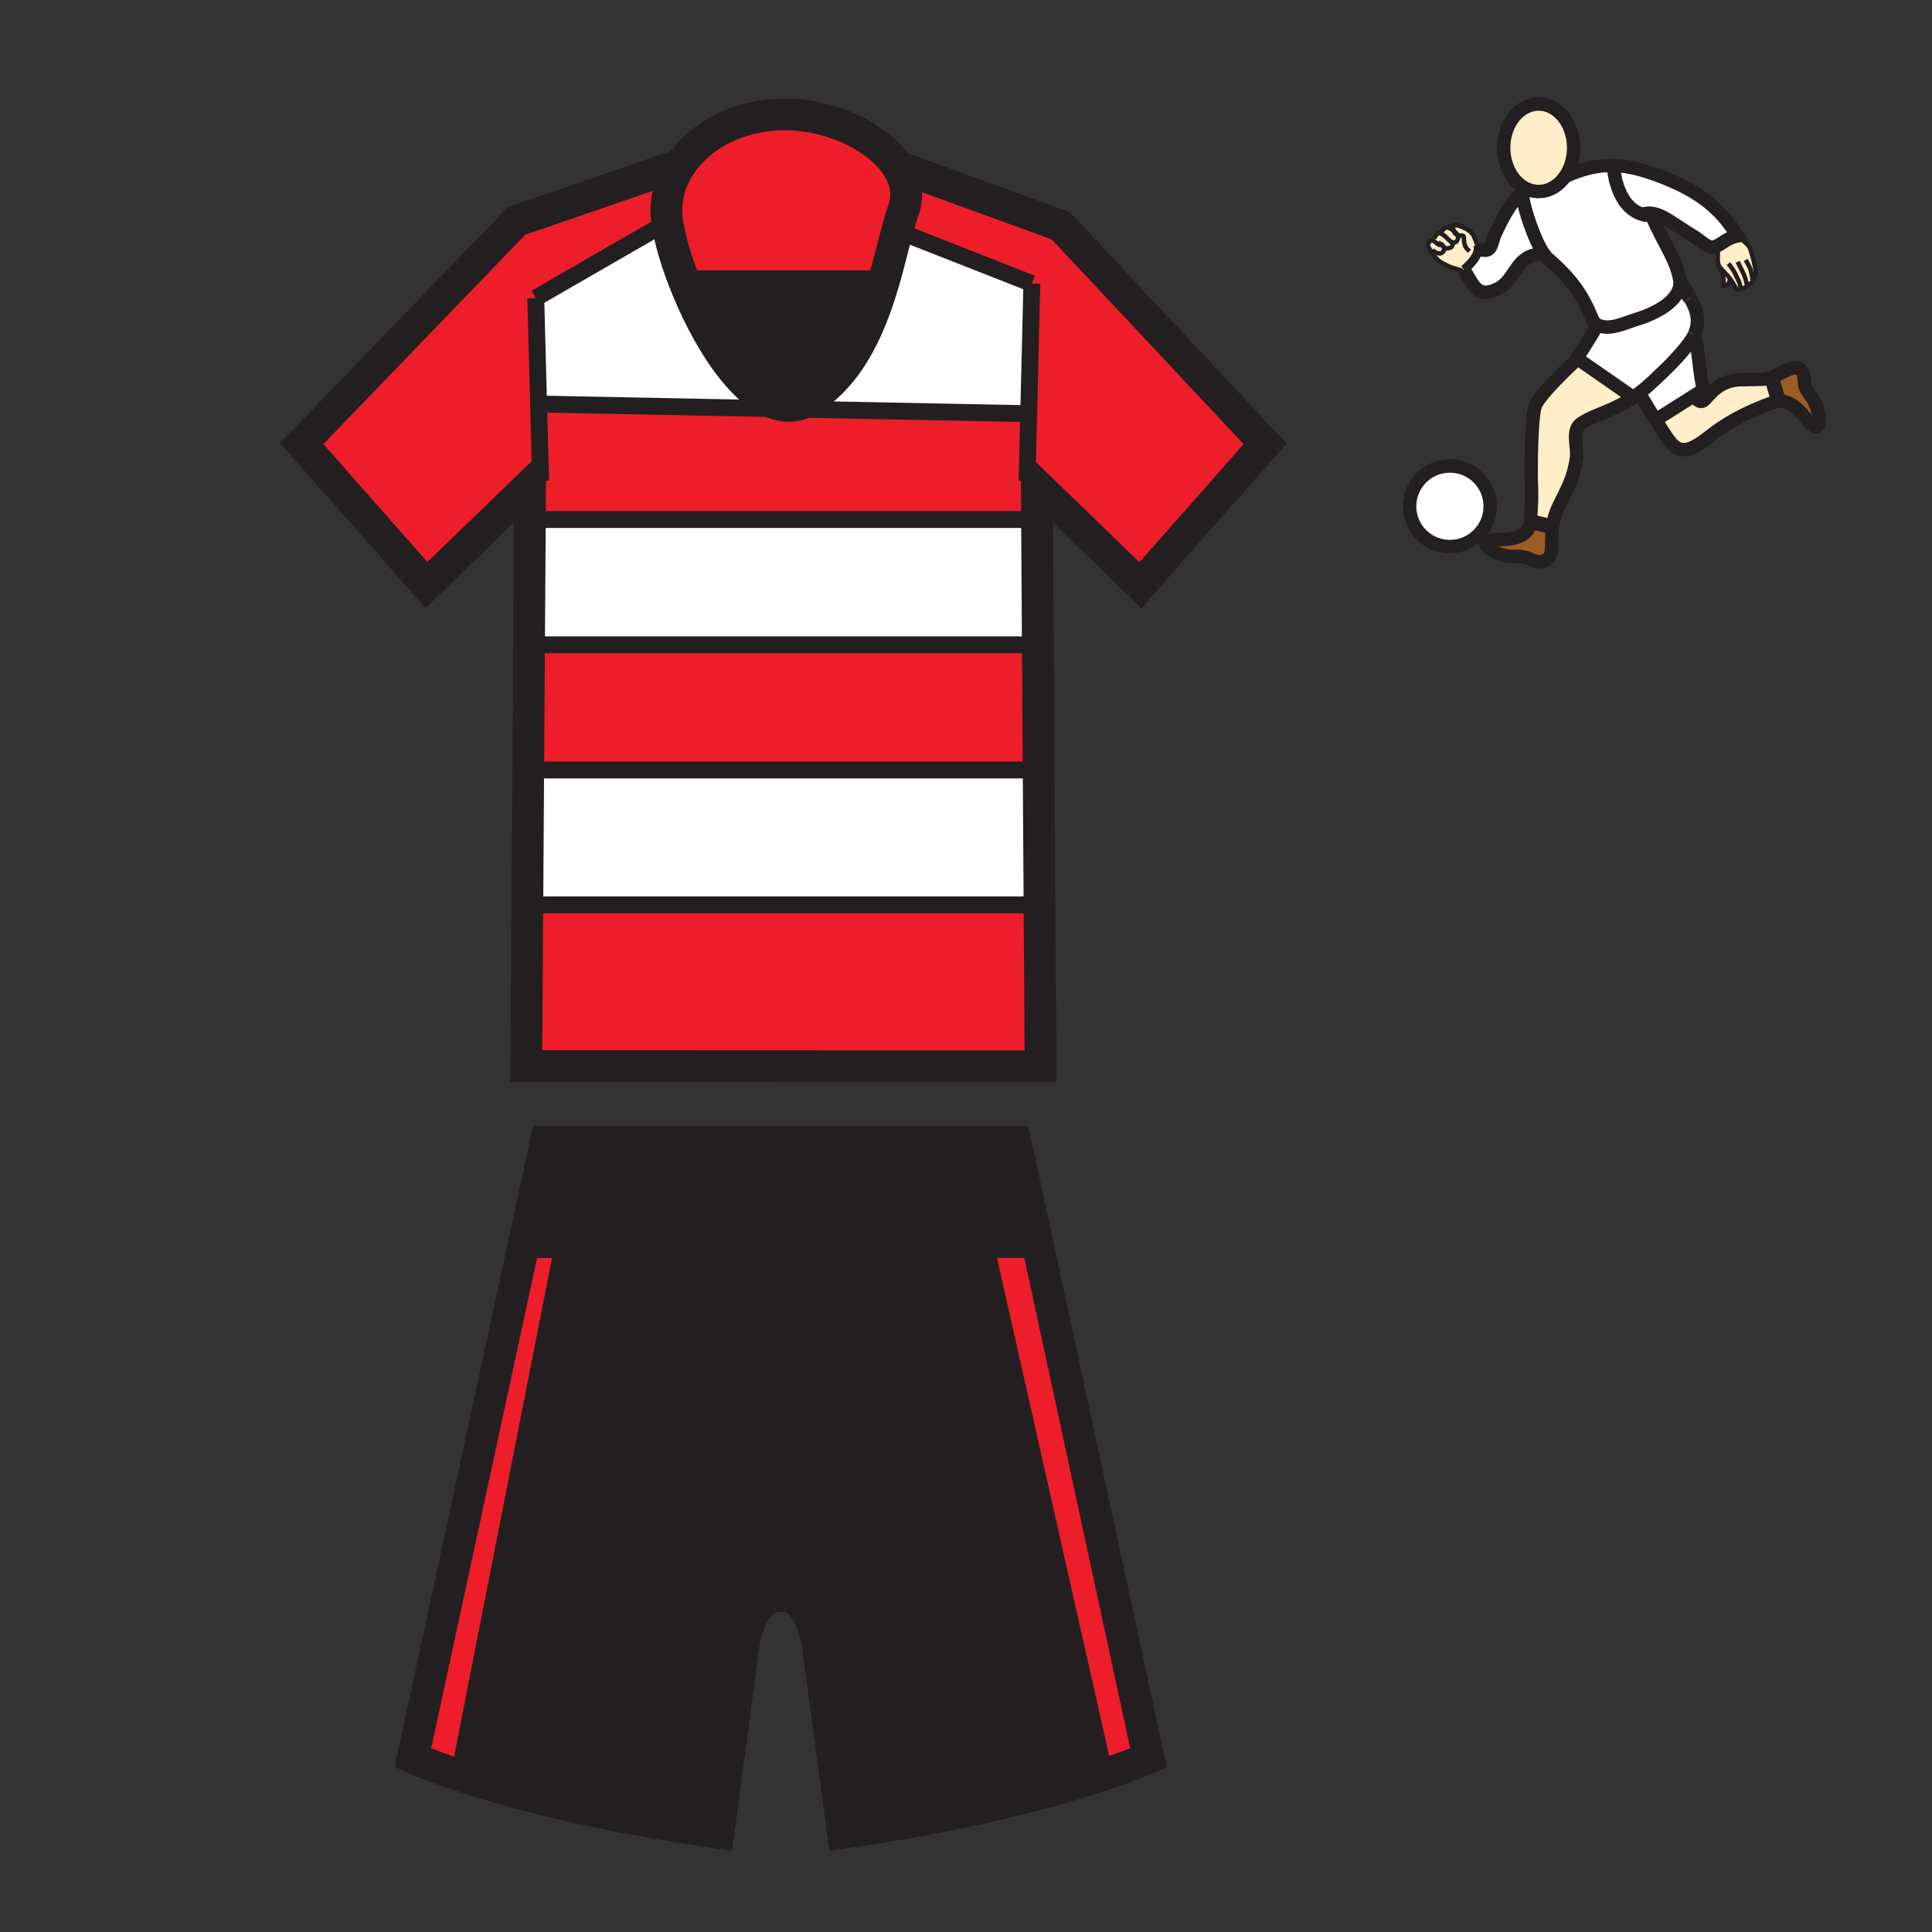 <?xml version="1.0" encoding="iso-8859-1"?>
<!-- Generator: Adobe Illustrator 12.0.1, SVG Export Plug-In . SVG Version: 6.00 Build 51448)  -->
<!DOCTYPE svg PUBLIC "-//W3C//DTD SVG 1.1//EN" "http://www.w3.org/Graphics/SVG/1.1/DTD/svg11.dtd">
<svg  version="1.1" id="Layer_1" xmlns="http://www.w3.org/2000/svg" xmlns:xlink="http://www.w3.org/1999/xlink" width="850.394" height="850.394"
	 viewBox="0 0 850.394 850.394" style="overflow:visible;enable-background:new 0 0 850.394 850.394;" xml:space="preserve">
<rect x="0" y="0" width="850.394" height="850.394" fill="#333333" stroke="none"/>
<g id="XMLID_3_">
	<g>
	</g>
</g>
<g>
	<g id="XMLID_4_">
		<g>
			<path style="fill:#ED1E29;" d="M466.908,99.371l89.962,95.982l-54.918,62.221l-45.58-44.053l-4.304-1.791l0.722-29.605
				l1.398-57.314l-59.274-23.288c0.891-3.317,1.771-6.317,2.692-8.882c2.29-6.339,1.314-12.55-1.929-18.168l1.272-0.541
				L466.908,99.371z"/>
			<path style="fill:#ED1E29;" d="M456.404,546.209l49.131,227.517c0,0-6.371,2.915-19.197,7.229l-0.35-1.071l-52.522-233.197
				h20.723L456.404,546.209z"/>
			<path style="fill:#231F20;" d="M485.988,779.884l0.35,1.071c-21.009,7.069-59.349,17.893-115.316,25.778l-11.215-83.824
				c0,0-3.36-20.309-14.564-20.309h-3.233c-11.204,0-14.564,20.309-14.564,20.309l-11.215,83.824
				c-55.002-7.748-92.961-18.327-114.192-25.397l46.088-234.618l185.339-0.031L485.988,779.884z"/>
			<polygon style="fill:#ED1E29;" points="457.57,398.288 458.026,469.35 231.644,469.254 232.11,398.267 235.831,398.288 			"/>
			<polygon style="fill:#FFFFFF;" points="457.178,338.929 457.57,398.288 235.831,398.288 232.11,398.267 232.492,338.907 
				235.831,338.929 			"/>
			<polygon style="fill:#ED1E29;" points="456.828,283.809 457.178,338.929 235.831,338.929 232.492,338.907 232.853,283.788 
				235.831,283.809 456.309,283.809 			"/>
			<polygon style="fill:#FFFFFF;" points="456.468,228.689 456.828,283.809 456.309,283.809 235.831,283.809 232.853,283.788 
				233.213,228.689 233.711,228.689 456.309,228.689 			"/>
			<polygon style="fill:#ED1E29;" points="456.372,213.521 456.468,228.689 456.309,228.689 233.711,228.689 233.213,228.689 
				233.308,213.437 237.951,211.73 237.061,177.832 347.109,180.015 449.949,182.05 452.79,182.125 452.068,211.73 			"/>
			<polygon style="fill:#231F20;" points="433.466,546.687 248.127,546.718 230.743,546.718 240.283,502.549 446.971,502.549 
				456.404,546.209 454.188,546.687 			"/>
			<path style="fill:#FFFFFF;" d="M389.328,122.69c2.194-7.674,3.922-14.978,5.586-21.168l59.274,23.288l-1.398,57.314l-2.841-0.074
				l-102.84-2.036l0.032-1.378c3.19,0,6.381-0.922,9.529-2.947C375.135,163.818,383.752,142.088,389.328,122.69z"/>
			<path style="fill:#ED1E29;" d="M299.685,72.362c8.851-13.123,26.023-22.037,45.771-22.037c20.49,0,42.241,10.292,50.222,24.146
				c3.244,5.618,4.219,11.83,1.929,18.168c-0.922,2.565-1.802,5.565-2.692,8.882c-1.664,6.19-3.392,13.494-5.586,21.168H301.55
				l-0.731,0.276c-3.445-9.021-5.883-17.532-6.922-24.083c-0.381-2.353-0.572-4.462-0.572-6.243
				C293.325,85.294,295.625,78.383,299.685,72.362z"/>
			<path style="fill:#231F20;" d="M301.55,122.69h87.778c-5.576,19.398-14.193,41.128-32.658,53
				c-3.148,2.025-6.339,2.947-9.529,2.947c-18.211,0-36.453-29.892-46.322-55.67L301.55,122.69z"/>
			<path style="fill:#FFFFFF;" d="M347.141,178.637l-0.032,1.378l-110.048-2.183l-1.229-46.661l55.12-31.799l2.946-0.488
				c1.039,6.551,3.477,15.063,6.922,24.083C310.688,148.745,328.93,178.637,347.141,178.637z"/>
			<path style="fill:#ED1E29;" d="M237.061,177.832l0.891,33.898l-4.643,1.707l-45.59,44.042L132.8,195.247l94.551-97.996
				l72.333-24.889c-4.06,6.021-6.36,12.932-6.36,20.278c0,1.781,0.191,3.89,0.572,6.243l-2.946,0.488l-55.12,31.799L237.061,177.832
				z"/>
			<path style="fill:#ED1E29;" d="M248.127,546.718l-46.088,234.618c-13.568-4.525-20.31-7.61-20.31-7.61l49.014-227.008H248.127z"
				/>
		</g>
		<g>
			<path style="fill:none;stroke:#231F20;stroke-width:14;" d="M395.677,74.472c3.244,5.618,4.219,11.83,1.929,18.168
				c-0.922,2.565-1.802,5.565-2.692,8.882c-1.664,6.19-3.392,13.494-5.586,21.168c-5.576,19.398-14.193,41.128-32.658,53
				c-3.148,2.025-6.339,2.947-9.529,2.947c-18.211,0-36.453-29.892-46.322-55.67c-3.445-9.021-5.883-17.532-6.922-24.083
				c-0.381-2.353-0.572-4.462-0.572-6.243c0-7.346,2.3-14.257,6.36-20.278c8.851-13.123,26.023-22.037,45.771-22.037
				C365.945,50.325,387.696,60.618,395.677,74.472z"/>
			<polyline style="fill:none;stroke:#231F20;stroke-width:14;" points="396.949,73.931 466.908,99.371 556.87,195.353 
				501.952,257.574 456.372,213.521 456.468,228.689 456.828,283.809 457.178,338.929 457.57,398.288 458.026,469.35 
				231.644,469.254 232.11,398.267 232.492,338.907 232.853,283.788 233.213,228.689 233.308,213.437 187.718,257.479 
				132.8,195.247 227.351,97.251 299.685,72.362 299.695,72.362 			"/>
			<path style="fill:none;stroke:#231F20;stroke-width:14;" d="M230.743,546.718l9.54-44.169h206.688l9.434,43.66l49.131,227.517
				c0,0-6.371,2.915-19.197,7.229c-21.009,7.069-59.349,17.893-115.316,25.778l-11.215-83.824c0,0-3.36-20.309-14.564-20.309h-3.233
				c-11.204,0-14.564,20.309-14.564,20.309l-11.215,83.824c-55.002-7.748-92.961-18.327-114.192-25.397
				c-13.568-4.525-20.31-7.61-20.31-7.61L230.743,546.718z"/>
			<polyline style="fill:none;stroke:#231F20;stroke-width:14;" points="229.227,546.718 230.743,546.718 248.127,546.718 
				433.466,546.687 454.188,546.687 			"/>
			<polyline style="fill:none;stroke:#231F20;stroke-width:7.42;" points="301.55,122.69 389.328,122.69 390.589,122.69 			"/>
			<line style="fill:none;stroke:#231F20;stroke-width:7.42;" x1="290.951" y1="99.371" x2="235.831" y2="131.17"/>
			<polyline style="fill:none;stroke:#231F20;stroke-width:7.42;" points="394.83,101.491 394.914,101.522 454.188,124.811 			"/>
			<polyline style="fill:none;stroke:#231F20;stroke-width:7.42;" points="235.831,131.17 237.061,177.832 237.951,211.73 			"/>
			<polyline style="fill:none;stroke:#231F20;stroke-width:7.42;" points="454.188,124.811 452.79,182.125 452.068,211.73 			"/>
			<polyline style="fill:none;stroke:#231F20;stroke-width:7.42;" points="235.831,177.81 237.061,177.832 347.109,180.015 
				449.949,182.05 			"/>
			<line style="fill:none;stroke:#231F20;stroke-width:7.42;" x1="233.711" y1="228.689" x2="456.309" y2="228.689"/>
			<line style="fill:none;stroke:#231F20;stroke-width:7.42;" x1="235.831" y1="283.809" x2="456.309" y2="283.809"/>
			<polyline style="fill:none;stroke:#231F20;stroke-width:7.42;" points="235.831,338.929 457.178,338.929 458.429,338.929 			
				"/>
			<polyline style="fill:none;stroke:#231F20;stroke-width:7.42;" points="235.831,398.288 457.57,398.288 458.429,398.288 			"/>
			<polyline style="fill:none;stroke:#231F20;stroke-width:7.42;" points="248.551,544.566 248.127,546.718 202.039,781.336 
				201.911,782.004 			"/>
			<polyline style="fill:none;stroke:#231F20;stroke-width:7.42;" points="432.989,544.566 433.466,546.687 485.988,779.884 			
				"/>
		</g>
	</g>
</g>
<rect style="fill:none;" width="850.394" height="850.394"/>
<g id="XMLID_15_">
	<g>
		<path style="fill:#9C5C25;" d="M795.798,185.169c-2.874-3.486-7.248-9.079-13.187-8.55l-0.064-1.13l-2.606-8.789l-1.65-0.138
			c5.277-1.361,9.604-5.73,13.445-4.318c3.093,1.141,2.114,6.137,2.893,8.055c1.321,3.267,2.837,4.004,4.291,7.147
			C801.643,183.33,801.753,192.386,795.798,185.169z"/>
		<path style="fill:#FFEEC8;" d="M782.547,175.489l0.064,1.13c-0.264,0.025-0.531,0.059-0.804,0.11c0,0-16.074,4.99-28.155,14.485
			c-9.114,7.161-14.158,9.765-19.528,1.951c-1.724-2.508-3.624-5.46-5.41-8.316l17.047-10.74c0.593,1.06,2.185,3.453,3.986,2.294
			c2.277-1.465,6.183-9.602,17.738-9.278l7.875-0.171c1.01,0,1.985-0.146,2.93-0.391l1.65,0.138L782.547,175.489z"/>
		<path style="fill:#FFEEC8;" d="M761.539,122.758c-0.332-0.447-0.706-0.919-1.13-1.412c-1.189-1.377-2.539-2.57-3.38-3.75
			c-0.383-0.54-0.661-1.074-0.768-1.623c-0.444-2.241,0.093-4.012-0.239-7.864c2.264-1.169,4.577-3.461,8.75-4.299
			c1.4,1.254,4.558,3.582,5.406,5.196c0.178,0.34,2.651,7.678,2.596,11.406c-0.012,0.759-0.537,2.066-0.934,2.728
			c0,0,0.003,0,0,0.002c-0.012,0.36-0.144,0.872-0.715,1.226c-0.832,0.503-1.768,1.136-2.227,0.551
			c0.045,0.298,0.085,1.015-0.433,1.415c-0.658,0.512-1.707,0.708-2.255,0.632l-0.127-0.034c-0.151,0.641-0.95,0.919-1.546,0.498
			C763.974,127.037,763.4,125.263,761.539,122.758z"/>
		<path style="fill:#FFFFFF;" d="M756.022,108.11c-0.635,0.326-1.265,0.568-1.932,0.664c-2.595,0.371-5.991-3.118-7.956-4.31
			c-8.595-5.201-13.776-9.711-18.723-10.51c-1.513-0.247-3.005-0.143-4.568,0.396c-11.78-3.661-12.646-20.968-12.646-20.968
			l0.015-0.568c6.795,0.188,14.107,2.108,23.442,5.921c17.263,7.057,24.758,15.031,31.118,25.076
			C760.6,104.649,758.286,106.94,756.022,108.11z"/>
		<path style="fill:#FFEEC8;" d="M758.44,125.741c0.543-2.823-0.064-5.618-1.695-7.945l0.284-0.2c0.841,1.181,2.19,2.373,3.38,3.75
			c0.424,0.492,0.798,0.964,1.13,1.412C761.252,124.288,760.058,126.548,758.44,125.741z"/>
		<path style="fill:#FFFFFF;" d="M745.761,174.108l-17.047,10.74c-3.775-6.039-7.037-11.637-7.037-11.637l-0.144-0.186
			c2.356-1.805,4.87-4.007,7.87-6.877l0.497-0.495c7.004-6.469,13.971-14.153,15.886-18.416c1.695,4.569,2.274,18.188,4.043,24.306
			L745.761,174.108z"/>
		<path style="fill:#FFFFFF;" d="M743.958,131.328c2.857,4.945,4.499,9.928,1.828,15.908v0.003
			c-1.915,4.262-8.882,11.946-15.886,18.416l-0.497,0.495c-3,2.871-5.514,5.072-7.87,6.877c-0.928,0.708-1.83,1.358-2.729,1.962
			l-0.144-0.214l-24.446-16.999l-0.127-0.09c0,0,6.248-9.579,8.801-14.28l0.236-0.402c0.536,0.292,1.194,0.529,2.016,0.717
			c4.962,1.13,10.908-1.893,15.317-3.206c7.703-2.297,19.225-7.945,19.012-16.208C741.018,126.703,742.623,129.011,743.958,131.328z
			"/>
		<path style="fill:#FFEEC8;" d="M718.66,174.774l0.144,0.214c-2.77,1.864-5.5,3.309-8.77,4.833
			c-4.462,2.081-10.166,3.894-14.08,6.582c-4.397,3.025-1.423,10.043-2.03,14.901c-1.791,14.322-9.114,20.016-10.416,29.62
			c-0.043,0.315-0.082,0.622-0.115,0.925l-0.45-0.047l-8.137-1.954l-1.155-0.149c0.106-0.796,0.129-1.679,0.062-2.651
			c0,0,0.684-5.727,0.357-13.538c-0.326-7.813,0-29.457,1.628-34.667c1.622-5.207,17.9-20.181,17.9-20.181l0.616-0.886
			L718.66,174.774z"/>
		<path style="fill:#FFEEC8;" d="M692.667,65.045c0,4.67-1.329,8.949-3.539,12.281h-0.003c-2.826,4.257-7.091,6.97-11.862,6.97
			c-1.133,0-2.24-0.151-3.304-0.444c-6.925-1.89-12.104-9.593-12.104-18.807c0-10.636,6.895-19.259,15.407-19.259
			C685.771,45.787,692.667,54.409,692.667,65.045z"/>
		<path style="fill:#9C5C25;" d="M682.942,231.801l0.45,0.047c-1.094,9.399,1.116,13.816-4.468,15.314
			c-2.364,0.636-5.73-1.406-7.74-1.883c-3.428-0.824-4.909-0.02-8.313-0.667c-6.368-1.195-13.805-6.376-4.462-7.023
			c4.293-0.298,14.15,0.444,15.241-7.892l1.155,0.149L682.942,231.801z"/>
		<path style="fill:#FFFFFF;" d="M679.565,111.726c-3.818-5.14-8.69-19.293-9.677-26.549c1.31-0.88,2.668-1.35,4.04-1.212
			l0.03-0.112c1.063,0.292,2.171,0.444,3.304,0.444c4.771,0,9.036-2.713,11.862-6.97h0.003l0.238,0.163
			c7.479-3.253,13.893-4.872,20.846-4.675l-0.015,0.568c0,0,0.866,17.308,12.646,20.968c1.563-0.54,3.056-0.644,4.568-0.396
			l-0.202,1.462c4.864,11.299,10.321,18.106,12.101,27.412c0.096,0.503,0.149,0.996,0.158,1.479
			c0.213,8.263-11.309,13.912-19.012,16.208c-4.409,1.313-10.355,4.335-15.317,3.206c-0.821-0.188-1.479-0.425-2.016-0.717
			c-2.112-1.147-2.404-3.121-3.773-6.135c-5.089-11.195-11.354-17.353-20.288-25.062c0.132-0.003,0.264-0.003,0.399-0.003
			L679.565,111.726z"/>
		<path style="fill:#FFFFFF;" d="M679.462,111.804c-0.136,0-0.268,0-0.399,0.003c-12.354,0.118-11.438,11.286-19.923,15.379
			c-8.524,4.116-10.347-1.021-14.435-8.01c-0.099-0.169-0.199-0.34-0.301-0.512h0.003c2.303-1.842,6.054-5.64,6.287-9.002
			l0.461,0.005c5.904,1.985,4.808-2.215,7.229-7.304c1.853-3.897,6.32-13.723,11.505-17.187c0.986,7.256,5.858,21.41,9.677,26.549
			L679.462,111.804z"/>
		<path style="fill:#FFFFFF;" d="M638.188,205.108c9.795,0,17.737,7.942,17.737,17.741s-7.942,17.741-17.737,17.741
			c-9.799,0-17.741-7.942-17.741-17.741S628.39,205.108,638.188,205.108z"/>
		<path style="fill:#FFEEC8;" d="M637.792,100.339l0.005-0.014c0.45,0.2,1.269,0.635,2.05,1.237c0.23,0.672,0.607,1.231,1.147,1.636
			c0.177,0.132,0.365,0.228,0.557,0.295c0.289,0.599,0.365,1.251,0.079,1.92c-0.838,1.951-2.461,1.341-2.95,0.996
			c-0.005-0.006-0.011-0.012-0.017-0.014c-0.115-0.121-0.239-0.225-0.365-0.315c-1.176-0.844-2.108-2.269-3.425-2.91
			c-0.228-0.112-0.379-0.236-0.467-0.371v-0.003c-0.407-0.641,0.602-1.507,1.392-2.227
			C636.664,99.802,637.592,100.232,637.792,100.339z"/>
		<path style="fill:#FFEEC8;" d="M633.96,108.076c-2.517-1.392-2.388-2.167-3.585-2.182c-0.006,0-0.012,0-0.02,0l0.992-0.793
			c0.096-0.627,0.649-1.709,1.434-2.263c0.565-0.411,1.282-0.188,1.625-0.042v0.003c0.088,0.135,0.239,0.259,0.467,0.371
			c1.316,0.641,2.249,2.066,3.425,2.91c0.126,0.09,0.25,0.194,0.365,0.315c0.006,0.002,0.012,0.008,0.017,0.014
			c0.754,0.767,1.139,2.007-0.382,2.634c-1.273,0.52-2.047,0.309-2.854-0.301c0,0,0,0-0.003-0.003
			c-0.271-0.203-0.543-0.453-0.838-0.734L633.96,108.076z"/>
		<path style="fill:#FFEEC8;" d="M643.842,119.229c-4.723-1.51-4.715-1.158-9.062-3.447c-1.811-0.959-3.199-2.719-4.363-4.333
			c-0.236-0.326-0.554-0.788-0.86-1.276l0.821-0.166c0.641,0.658,2.845,2.176,4.273,1.273c0.896-0.56,1.229-1.515,0.793-2.539
			c0.807,0.61,1.58,0.821,2.854,0.301c1.521-0.627,1.136-1.867,0.382-2.634c0.489,0.346,2.112,0.956,2.95-0.996
			c0.286-0.669,0.21-1.321-0.079-1.92c-0.349-0.736-1.013-1.397-1.704-1.931c-0.191-0.557-0.281-1.187-0.281-1.87
			c0-0.633,1.17-0.652,2.413-0.394c0,0,0,0,0.002,0c3.588,1.15,5.252,2.671,5.545,2.961c1.625,1.58,1.698,3.511,2.843,5.651
			l0.07-0.028c0.225,0.568,0.298,1.167,0.256,1.78c-0.233,3.362-3.984,7.161-6.287,9.002h-0.003
			c0.102,0.171,0.202,0.343,0.301,0.512L643.842,119.229z"/>
		<path style="fill:#FFEEC8;" d="M629.557,110.174c-0.396-0.627-0.776-1.302-0.939-1.8c-0.326-0.964,0.594-2.479,1.738-2.479
			c0.008,0,0.014,0,0.02,0c1.197,0.014,1.068,0.79,3.585,2.182l0.644-0.07c0.295,0.281,0.567,0.531,0.838,0.734
			c0.003,0.003,0.003,0.003,0.003,0.003c0.436,1.023,0.104,1.979-0.793,2.539c-1.429,0.903-3.633-0.616-4.273-1.273L629.557,110.174
			z"/>
	</g>
	<g>
		<path style="fill:none;stroke:#231F20;stroke-width:5.904;" d="M673.959,83.852c-6.925-1.89-12.104-9.593-12.104-18.807
			c0-10.636,6.895-19.259,15.407-19.259c8.508,0,15.404,8.623,15.404,19.259c0,4.67-1.329,8.949-3.539,12.281h-0.003
			c-2.826,4.257-7.091,6.97-11.862,6.97C676.13,84.296,675.022,84.145,673.959,83.852z"/>
		<path style="fill:none;stroke:#231F20;stroke-width:5.904;" d="M673.929,83.964c-1.372-0.138-2.73,0.332-4.04,1.212
			c-5.185,3.464-9.652,13.29-11.505,17.187c-2.421,5.089-1.324,9.289-7.229,7.304"/>
		<path style="fill:none;stroke:#231F20;stroke-width:5.904;" d="M644.404,118.665c0.102,0.171,0.202,0.343,0.301,0.512
			c4.088,6.989,5.91,12.126,14.435,8.01c8.485-4.093,7.568-15.261,19.923-15.379c0.132-0.003,0.264-0.003,0.399-0.003"/>
		<path style="fill:none;stroke:#231F20;stroke-width:5.904;" d="M677.665,110.606c0.473,0.405,0.939,0.804,1.397,1.201
			c8.935,7.709,15.199,13.867,20.288,25.062c1.369,3.014,1.661,4.988,3.773,6.135c0.536,0.292,1.194,0.529,2.016,0.717
			c4.962,1.13,10.908-1.893,15.317-3.206c7.703-2.297,19.225-7.945,19.012-16.208c-0.009-0.483-0.063-0.976-0.158-1.479
			c-1.779-9.306-7.236-16.113-12.101-27.412"/>
		<path style="fill:none;stroke:#231F20;stroke-width:5.904;" d="M689.366,77.489c7.479-3.253,13.893-4.872,20.846-4.675
			c6.795,0.188,14.107,2.108,23.442,5.921c17.263,7.057,24.758,15.031,31.118,25.076c-4.173,0.838-6.486,3.129-8.75,4.299
			c-0.635,0.326-1.265,0.568-1.932,0.664c-2.595,0.371-5.991-3.118-7.956-4.31c-8.595-5.201-13.776-9.711-18.723-10.51
			c-1.513-0.247-3.005-0.143-4.568,0.396c-0.413,0.141-0.829,0.312-1.254,0.518"/>
		<path style="fill:none;stroke:#231F20;stroke-width:6.51;" d="M743.958,131.328c-1.335-2.317-2.94-4.625-4.489-7.021
			c-0.003-0.003-0.003-0.005-0.006-0.008"/>
		<path style="fill:none;stroke:#231F20;stroke-width:5.904;" d="M745.786,147.235c2.671-5.98,1.029-10.962-1.828-15.908"/>
		<path style="fill:none;stroke:#231F20;stroke-width:5.904;" d="M693.598,158.662c0,0-16.278,14.974-17.9,20.181
			c-1.628,5.21-1.954,26.853-1.628,34.667c0.326,7.811-0.357,13.538-0.357,13.538c0.067,0.973,0.045,1.855-0.062,2.651
			c-1.091,8.336-10.948,7.594-15.241,7.892c-9.343,0.647-1.906,5.829,4.462,7.023c3.404,0.646,4.886-0.158,8.313,0.667
			c2.01,0.478,5.376,2.519,7.74,1.883c5.584-1.499,3.374-5.915,4.468-15.314c0.033-0.303,0.072-0.61,0.115-0.925
			c1.302-9.604,8.625-15.298,10.416-29.62c0.607-4.858-2.367-11.876,2.03-14.901c3.914-2.688,9.618-4.501,14.08-6.582
			c3.27-1.524,6-2.969,8.77-4.833c0.899-0.604,1.802-1.254,2.729-1.962c2.356-1.805,4.87-4.007,7.87-6.877l0.497-0.495
			c7.004-6.469,13.971-14.153,15.886-18.416"/>
		<path style="fill:none;stroke:#231F20;stroke-width:5.904;" d="M745.786,147.235v0.003c1.695,4.569,2.274,18.188,4.043,24.306
			l-4.068,2.564l-17.047,10.74l-0.286,0.18"/>
		<path style="fill:none;stroke:#231F20;stroke-width:5.904;" d="M669.835,84.774c0.017,0.132,0.033,0.267,0.054,0.402
			c0.986,7.256,5.858,21.41,9.677,26.549c0.554,0.745,1.083,1.302,1.577,1.62"/>
		<path style="fill:none;stroke:#231F20;stroke-width:1.968;" d="M638.663,106.395c-0.014-0.011-0.028-0.02-0.039-0.031"/>
		<path style="fill:none;stroke:#231F20;stroke-width:1.968;" d="M641.979,99.298c-0.231-0.076-0.473-0.149-0.72-0.219
			c-1.302-0.368-4.134,0.953-3.464,1.243l0.002,0.003c0.45,0.2,1.269,0.635,2.05,1.237c0.691,0.534,1.355,1.195,1.704,1.931
			c0.289,0.599,0.365,1.251,0.079,1.92c-0.838,1.951-2.461,1.341-2.95,0.996"/>
		<path style="fill:none;stroke:#231F20;stroke-width:1.968;" d="M650.368,107.91c-1.145-2.14-1.218-4.071-2.843-5.651
			c-0.293-0.29-1.957-1.811-5.545-2.961"/>
		<path style="fill:none;stroke:#231F20;stroke-width:1.968;" d="M635.441,108.74c-0.271-0.203-0.543-0.453-0.838-0.734
			c-0.441-0.419-0.931-0.905-1.538-1.425"/>
		<path style="fill:none;stroke:#231F20;stroke-width:1.968;" d="M634.406,102.799c0.088,0.135,0.239,0.259,0.467,0.371
			c1.316,0.641,2.249,2.066,3.425,2.91c0.126,0.09,0.25,0.194,0.365,0.315c0.006,0.002,0.012,0.008,0.017,0.014
			c0.754,0.767,1.139,2.007-0.382,2.634c-1.273,0.52-2.047,0.309-2.854-0.301"/>
		<path style="fill:none;stroke:#231F20;stroke-width:1.968;" d="M637.831,100.361c0,0-0.014-0.008-0.039-0.022
			c-0.2-0.107-1.128-0.537-1.994,0.23c-0.79,0.72-1.799,1.586-1.392,2.227"/>
		<path style="fill:none;stroke:#231F20;stroke-width:1.968;" d="M634.606,102.895c0,0-0.076-0.045-0.2-0.096v-0.003
			c-0.343-0.146-1.06-0.368-1.625,0.042c-0.784,0.554-1.338,1.636-1.434,2.263"/>
		<path style="fill:none;stroke:#231F20;stroke-width:1.968;" d="M643.842,119.229c-4.723-1.51-4.715-1.158-9.062-3.447
			c-1.811-0.959-3.199-2.719-4.363-4.333c-0.236-0.326-0.554-0.788-0.86-1.276c-0.396-0.627-0.776-1.302-0.939-1.8
			c-0.326-0.964,0.594-2.479,1.738-2.479c0.008,0,0.014,0,0.02,0c1.197,0.014,1.068,0.79,3.585,2.182"/>
		<path style="fill:none;stroke:#231F20;stroke-width:1.968;" d="M634.153,107.171c0.646,0.512,1.065,1.049,1.288,1.569
			c0.003,0.003,0.003,0.003,0.003,0.003c0.436,1.023,0.104,1.979-0.793,2.539c-1.429,0.903-3.633-0.616-4.273-1.273"/>
		<path style="fill:none;stroke:#231F20;stroke-width:1.968;stroke-miterlimit:10;" d="M771.841,123.143
			c-0.22,0.366-0.396,0.534-0.425,0.31c-0.093-0.711,0.096-0.88-0.849-4.662c-0.281-1.145-2.188-4.344-2.188-4.344"/>
		<path style="fill:none;stroke:#231F20;stroke-width:1.968;stroke-miterlimit:10;" d="M764.772,103.811
			c1.4,1.254,4.558,3.582,5.406,5.196c0.178,0.34,2.651,7.678,2.596,11.406c-0.012,0.759-0.537,2.066-0.934,2.728"/>
		<path style="fill:none;stroke:#231F20;stroke-width:1.968;stroke-miterlimit:10;" d="M771.801,122.716
			c0,0,0.048,0.174,0.04,0.425c0,0,0.003,0,0,0.002c-0.012,0.36-0.144,0.872-0.715,1.226c-0.832,0.503-1.768,1.136-2.227,0.551
			c-0.078-0.104-0.144-0.244-0.191-0.43c-0.349-1.414-0.365-2.286-1.718-4.959c-0.849-1.676-2.145-4.324-2.145-4.324"/>
		<path style="fill:none;stroke:#231F20;stroke-width:1.968;stroke-miterlimit:10;" d="M768.877,124.785
			c0,0,0.012,0.051,0.022,0.135c0.045,0.298,0.085,1.015-0.433,1.415c-0.658,0.512-1.707,0.708-2.255,0.632"/>
		<path style="fill:none;stroke:#231F20;stroke-width:1.968;stroke-miterlimit:10;" d="M755.955,107.387
			c0.028,0.248,0.051,0.489,0.067,0.723c0.332,3.852-0.205,5.623,0.239,7.864c0.106,0.548,0.385,1.083,0.768,1.623
			c0.841,1.181,2.19,2.373,3.38,3.75c0.424,0.492,0.798,0.964,1.13,1.412c1.861,2.505,2.435,4.279,3,4.672
			c0.596,0.422,1.395,0.144,1.546-0.498c0.034-0.149,0.034-0.32-0.014-0.509c-0.275-1.136,0.039-1.324-1.664-4.617
			c-0.546-1.046-0.926-2.533-3.639-5.764"/>
		<path style="fill:none;stroke:#231F20;stroke-width:3.936;stroke-miterlimit:10;" d="M644.407,118.665
			c2.303-1.842,6.054-5.64,6.287-9.002c0.042-0.613-0.031-1.212-0.256-1.78c-0.046-0.121-0.099-0.242-0.161-0.36"/>
		<path style="fill:none;stroke:#231F20;stroke-width:1.968;" d="M756.591,117.576c0.054,0.073,0.104,0.146,0.154,0.22
			c1.631,2.328,2.238,5.123,1.695,7.945c1.617,0.807,2.812-1.454,3.099-2.983c0.014-0.068,0.025-0.135,0.034-0.2"/>
		<path style="fill:none;stroke:#231F20;stroke-width:1.968;" d="M644.606,100.339c-0.503-0.411-1.588-0.824-2.626-1.041
			c-0.002,0-0.002,0-0.002,0c-1.243-0.258-2.413-0.239-2.413,0.394c0,0.683,0.09,1.313,0.281,1.87
			c0.23,0.672,0.607,1.231,1.147,1.636c0.177,0.132,0.365,0.228,0.557,0.295c1.279,0.447,2.789-0.27,2.789,0.937
			c0,4.184,1.189,4.917,2.446,6.177"/>
		<path style="fill:none;stroke:#231F20;stroke-width:5.904;" d="M745.516,173.636c0,0,0.088,0.188,0.245,0.472
			c0.593,1.06,2.185,3.453,3.986,2.294c2.277-1.465,6.183-9.602,17.738-9.278l7.875-0.171c1.01,0,1.985-0.146,2.93-0.391
			c5.277-1.361,9.604-5.73,13.445-4.318c3.093,1.141,2.114,6.137,2.893,8.055c1.321,3.267,2.837,4.004,4.291,7.147
			c2.724,5.885,2.834,14.94-3.121,7.724c-2.874-3.486-7.248-9.079-13.187-8.55c-0.264,0.025-0.531,0.059-0.804,0.11
			c0,0-16.074,4.99-28.155,14.485c-9.114,7.161-14.158,9.765-19.528,1.951c-1.724-2.508-3.624-5.46-5.41-8.316
			c-3.775-6.039-7.037-11.637-7.037-11.637"/>
		<path style="fill:none;stroke:#231F20;stroke-width:5.904;" d="M718.66,174.774l-24.446-16.999l-0.127-0.09
			c0,0,6.248-9.579,8.801-14.28"/>
		<path style="fill:none;stroke:#231F20;stroke-width:5.904;" d="M710.197,73.382c0,0,0.866,17.308,12.646,20.968
			c0.733,0.228,1.507,0.402,2.328,0.518"/>
		<line style="fill:none;stroke:#231F20;stroke-width:6.51;" x1="674.806" y1="229.847" x2="682.942" y2="231.801"/>
		<line style="fill:none;stroke:#231F20;stroke-width:6.51;" x1="779.94" y1="166.7" x2="782.547" y2="175.489"/>
		<circle style="fill:none;stroke:#231F20;stroke-width:5.904;" cx="638.187" cy="222.849" r="17.739"/>
	</g>
</g>
</svg>
